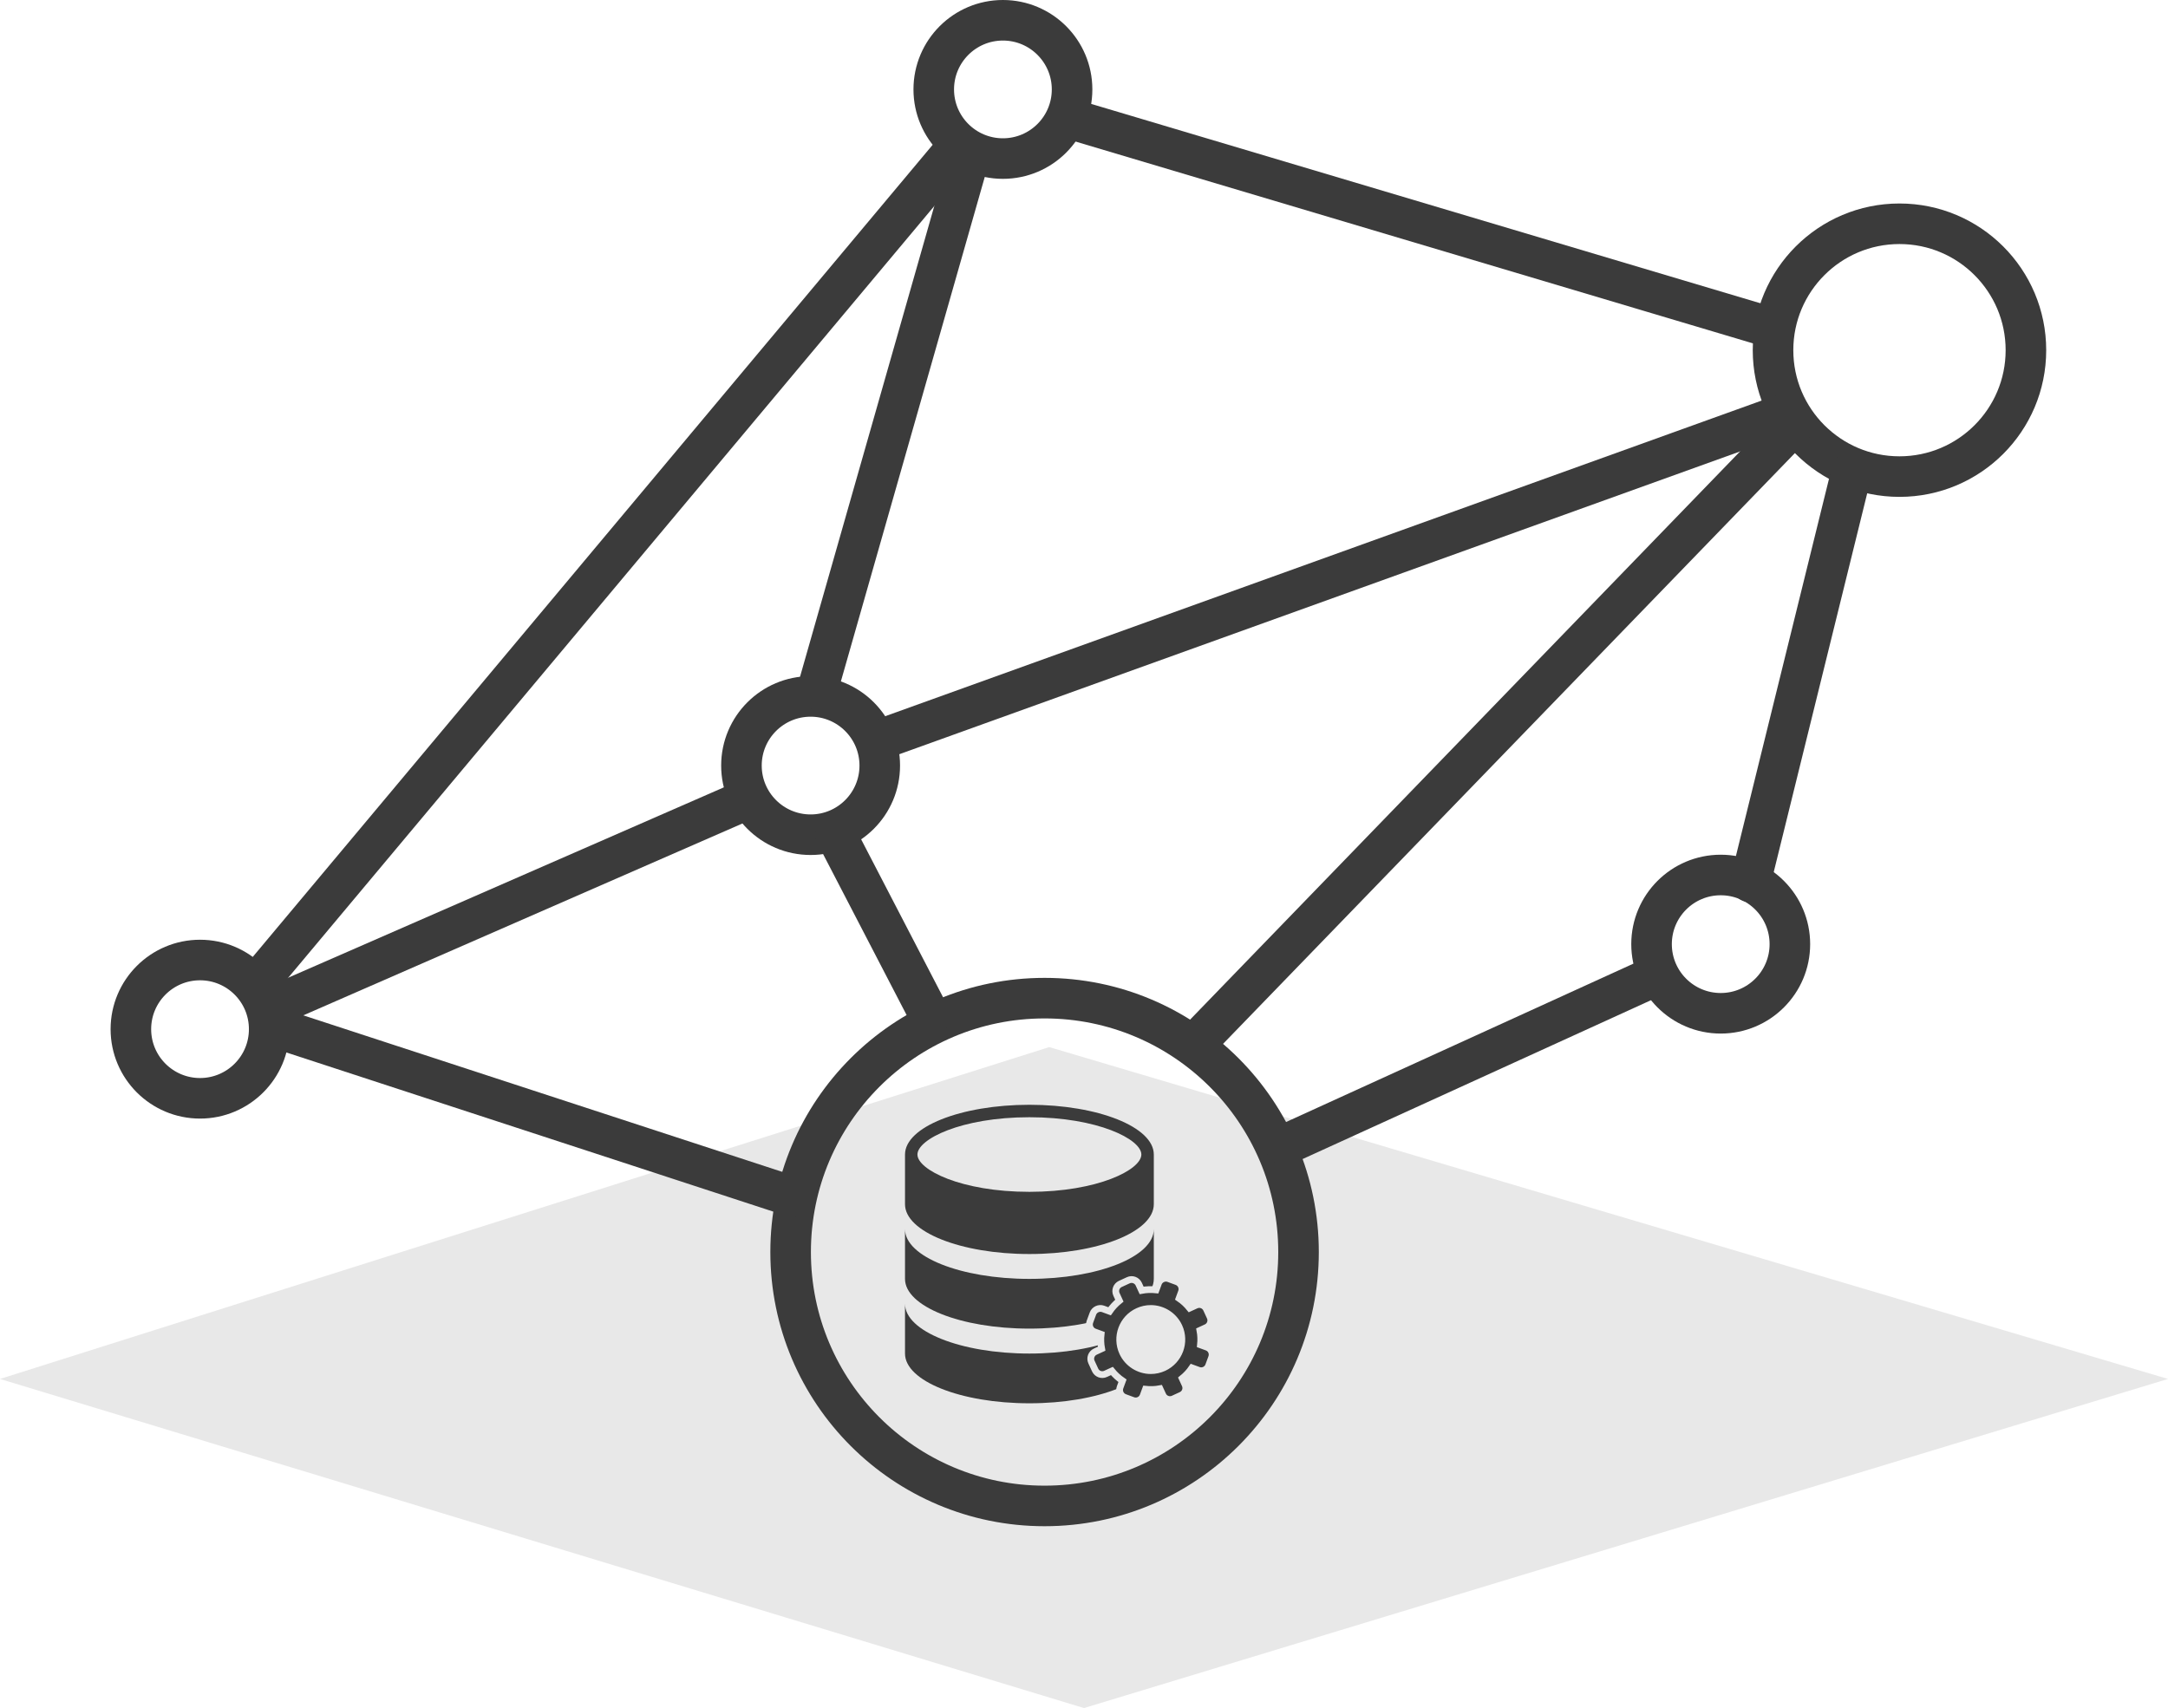 <?xml version="1.0" encoding="utf-8"?>
<!-- Generator: Adobe Illustrator 16.0.0, SVG Export Plug-In . SVG Version: 6.00 Build 0)  -->
<!DOCTYPE svg PUBLIC "-//W3C//DTD SVG 1.1//EN" "http://www.w3.org/Graphics/SVG/1.1/DTD/svg11.dtd">
<svg version="1.1" id="Layer_1" xmlns="http://www.w3.org/2000/svg" xmlns:xlink="http://www.w3.org/1999/xlink" x="0px" y="0px"
	 width="320.687px" height="252.71px" viewBox="0 0 320.687 252.71" enable-background="new 0 0 320.687 252.71"
	 xml:space="preserve">
<g>
	<polygon fill="#E8E8E8" points="0,204.018 155.2,154.919 320.687,204.018 160.343,252.71 	"/>
	
		<line fill="none" stroke="#3B3B3B" stroke-width="6" stroke-linecap="round" stroke-miterlimit="10" x1="38.128" y1="145.363" x2="141.441" y2="21.936"/>
	
		<line fill="none" stroke="#3B3B3B" stroke-width="6" stroke-linecap="round" stroke-miterlimit="10" x1="158.579" y1="17.661" x2="262.19" y2="48.534"/>
	
		<circle fill="none" stroke="#3B3B3B" stroke-width="6" stroke-linecap="round" stroke-miterlimit="10" cx="148.349" cy="13.23" r="10.23"/>
	<path fill="none" stroke="#3B3B3B" stroke-width="6" stroke-linecap="round" stroke-miterlimit="10" d="M299.671,51.811
		c0,10.327-8.374,18.702-18.706,18.702c-10.325,0-18.701-8.375-18.701-18.702c0-10.329,8.376-18.704,18.701-18.704
		C291.297,33.107,299.671,41.481,299.671,51.811z"/>
	
		<circle fill="none" stroke="#3B3B3B" stroke-width="6" stroke-linecap="round" stroke-miterlimit="10" cx="254.525" cy="139.687" r="10.23"/>
	
		<circle fill="none" stroke="#3B3B3B" stroke-width="6" stroke-linecap="round" stroke-miterlimit="10" cx="119.903" cy="113.267" r="10.23"/>
	
		<circle fill="none" stroke="#3B3B3B" stroke-width="6" stroke-linecap="round" stroke-miterlimit="10" cx="29.589" cy="152.266" r="10.23"/>
	<path fill="none" stroke="#3B3B3B" stroke-width="6" stroke-linecap="round" stroke-miterlimit="10" d="M192.077,185.242
		c0,20.747-16.817,37.564-37.568,37.564c-20.74,0-37.561-16.817-37.561-37.564c0-20.74,16.82-37.564,37.561-37.564
		C175.26,147.677,192.077,164.501,192.077,185.242z"/>
	
		<line fill="none" stroke="#3B3B3B" stroke-width="6" stroke-linecap="round" stroke-miterlimit="10" x1="177.246" y1="153.917" x2="265.19" y2="63.041"/>
	
		<line fill="none" stroke="#3B3B3B" stroke-width="6" stroke-linecap="round" stroke-miterlimit="10" x1="40.913" y1="148.677" x2="110.246" y2="118.375"/>
	
		<line fill="none" stroke="#3B3B3B" stroke-width="6" stroke-linecap="round" stroke-miterlimit="10" x1="263.579" y1="61.374" x2="131.246" y2="109.041"/>
	
		<line fill="none" stroke="#3B3B3B" stroke-width="6" stroke-linecap="round" stroke-miterlimit="10" x1="143.441" y1="23.04" x2="120.913" y2="102.04"/>
	
		<line fill="none" stroke="#3B3B3B" stroke-width="6" stroke-linecap="round" stroke-miterlimit="10" x1="137.579" y1="150.363" x2="123.579" y2="123.373"/>
	
		<line fill="none" stroke="#3B3B3B" stroke-width="6" stroke-linecap="round" stroke-miterlimit="10" x1="190.077" y1="169.372" x2="244.913" y2="144.363"/>
	
		<line fill="none" stroke="#3B3B3B" stroke-width="6" stroke-linecap="round" stroke-miterlimit="10" x1="273.913" y1="69.706" x2="258.913" y2="130.497"/>
	
		<line fill="none" stroke="#3B3B3B" stroke-width="6" stroke-linecap="round" stroke-miterlimit="10" x1="40.246" y1="151.868" x2="117.246" y2="177.04"/>
	<path fill="#3B3B3B" d="M152.268,189.213c-10.161,0-18.401-3.29-18.401-7.359v7.359c0,4.07,8.24,7.359,18.401,7.359
		s18.401-3.294,18.401-7.359v-7.359C170.669,185.923,162.429,189.213,152.268,189.213z"/>
	<path fill="#3B3B3B" d="M152.268,200.26c-10.161,0-18.401-3.297-18.401-7.364v7.364c0,4.066,8.24,7.359,18.401,7.359
		s18.401-3.293,18.401-7.359v-7.364C170.669,196.963,162.429,200.26,152.268,200.26z"/>
	<path fill="#3B3B3B" d="M152.268,163.454c-10.161,0-18.401,3.29-18.401,7.359v7.359c0,4.072,8.24,7.364,18.401,7.364
		s18.401-3.294,18.401-7.364v-7.359C170.669,166.744,162.429,163.454,152.268,163.454z M152.268,176.334
		c-10.112,0-16.563-3.271-16.563-5.521s6.449-5.517,16.563-5.517c10.111,0,16.56,3.266,16.56,5.517
		C168.827,173.066,162.379,176.334,152.268,176.334z"/>
	<path fill="#3B3B3B" stroke="#E8E8E8" stroke-miterlimit="10" d="M178.54,199.325l-0.965-0.354
		c0.076-0.705,0.051-1.423-0.082-2.135l0.933-0.431c0.583-0.267,0.838-0.958,0.568-1.542l-0.543-1.182
		c-0.271-0.584-0.96-0.84-1.542-0.57l-0.934,0.43c-0.456-0.564-0.985-1.051-1.568-1.45l0.355-0.964
		c0.222-0.601-0.087-1.271-0.688-1.494l-1.223-0.45c-0.582-0.216-1.276,0.104-1.492,0.687l-0.356,0.966
		c-0.702-0.075-1.421-0.051-2.134,0.081l-0.429-0.932c-0.271-0.582-0.961-0.838-1.544-0.569l-1.182,0.544
		c-0.582,0.27-0.837,0.961-0.568,1.543l0.429,0.933c-0.563,0.456-1.05,0.986-1.45,1.57l-0.964-0.355
		c-0.58-0.216-1.277,0.103-1.493,0.688l-0.45,1.221c-0.107,0.292-0.094,0.607,0.034,0.891c0.131,0.28,0.362,0.495,0.653,0.602
		l0.966,0.356c-0.077,0.705-0.053,1.421,0.08,2.136l-0.933,0.43c-0.582,0.269-0.838,0.959-0.568,1.541l0.544,1.184
		c0.268,0.581,0.96,0.837,1.541,0.568l0.934-0.428c0.456,0.563,0.986,1.049,1.57,1.448l-0.355,0.963
		c-0.109,0.292-0.096,0.609,0.035,0.891c0.129,0.281,0.36,0.497,0.653,0.605l1.22,0.45c0.291,0.107,0.606,0.095,0.889-0.035
		s0.496-0.361,0.604-0.652l0.356-0.967c0.703,0.077,1.421,0.053,2.135-0.08l0.429,0.933c0.268,0.581,0.96,0.837,1.541,0.568
		l1.183-0.545c0.583-0.269,0.837-0.958,0.569-1.542l-0.429-0.933c0.563-0.455,1.05-0.983,1.449-1.569l0.965,0.355
		c0.292,0.11,0.607,0.096,0.89-0.035c0.28-0.128,0.496-0.361,0.604-0.652l0.45-1.221C179.448,200.217,179.14,199.546,178.54,199.325
		z M172.147,202.363c-0.61,0.278-1.256,0.422-1.923,0.422c-1.788,0-3.428-1.051-4.176-2.674c-1.06-2.302-0.052-5.039,2.252-6.097
		c0.608-0.28,1.255-0.423,1.921-0.423c1.788,0,3.428,1.05,4.176,2.673C175.457,198.566,174.448,201.3,172.147,202.363z"/>
	<circle fill="#E8E8E8" cx="170.182" cy="198.286" r="4.78"/>
</g>
</svg>
